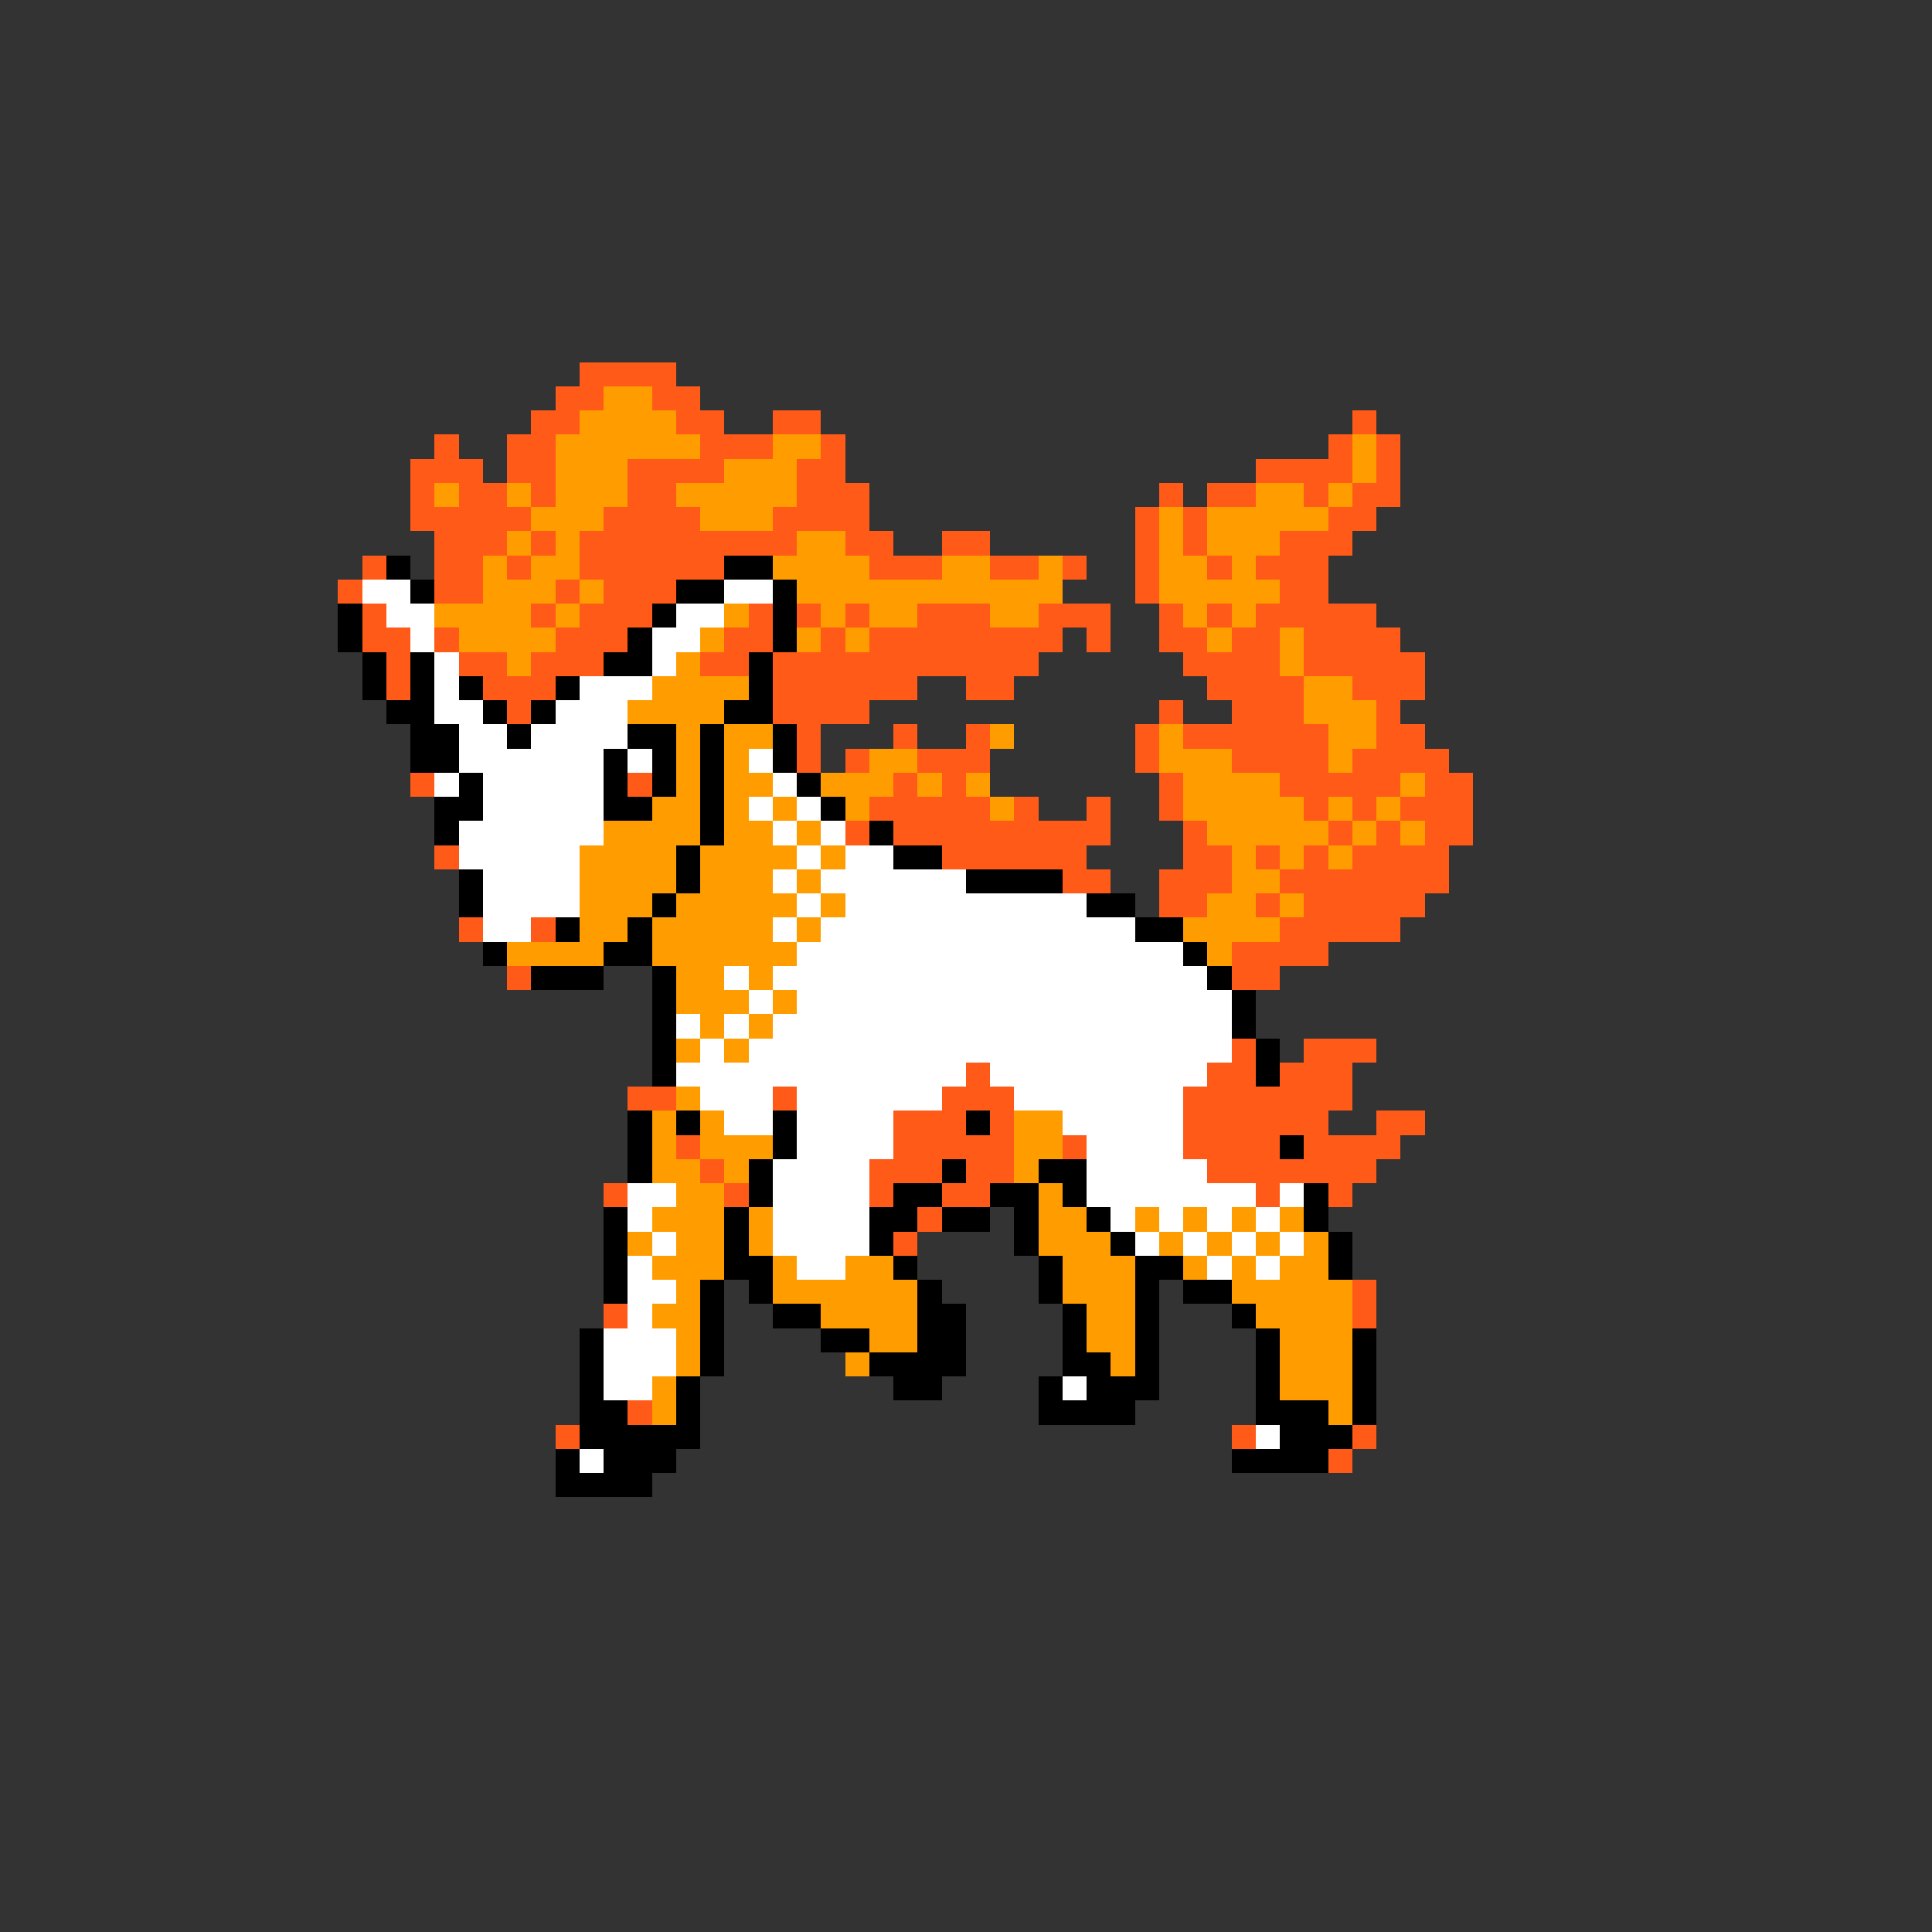 <svg xmlns="http://www.w3.org/2000/svg" viewBox="0 -0.5 80 80" shape-rendering="crispEdges">
<rect x="0" y="-0.5" width="80" height="80" fill="#333333" stroke="none"/>
<path stroke="#ff5a18" d="M24 15h4M23 16h2M27 16h2M22 17h2M28 17h2M32 17h2M56 17h1M18 18h1M21 18h2M29 18h3M34 18h1M55 18h1M57 18h1M17 19h3M21 19h2M26 19h4M33 19h2M52 19h4M57 19h1M17 20h1M19 20h2M22 20h1M26 20h2M33 20h3M48 20h1M50 20h2M54 20h1M56 20h2M17 21h5M25 21h4M32 21h4M47 21h1M49 21h1M55 21h2M18 22h3M22 22h1M24 22h9M35 22h2M39 22h2M47 22h1M49 22h1M53 22h3M15 23h1M18 23h2M21 23h1M24 23h6M36 23h3M41 23h2M44 23h1M47 23h1M50 23h1M52 23h3M14 24h1M18 24h2M23 24h1M25 24h3M47 24h1M53 24h2M15 25h1M22 25h1M24 25h3M31 25h1M33 25h1M35 25h1M38 25h3M43 25h3M48 25h1M50 25h1M52 25h5M15 26h2M18 26h1M23 26h3M30 26h2M34 26h1M36 26h8M45 26h1M48 26h2M51 26h2M54 26h4M16 27h1M19 27h2M22 27h3M29 27h2M32 27h11M49 27h4M54 27h5M16 28h1M20 28h3M32 28h6M40 28h2M50 28h4M56 28h3M21 29h1M32 29h4M48 29h1M51 29h3M57 29h1M33 30h1M37 30h1M40 30h1M47 30h1M49 30h6M57 30h2M33 31h1M35 31h1M38 31h3M47 31h1M51 31h4M56 31h4M17 32h1M26 32h1M37 32h1M39 32h1M48 32h1M53 32h5M59 32h2M36 33h5M42 33h1M45 33h1M48 33h1M54 33h1M56 33h1M58 33h3M35 34h1M37 34h9M49 34h1M55 34h1M57 34h1M59 34h2M18 35h1M39 35h6M49 35h2M52 35h1M54 35h1M56 35h4M44 36h2M48 36h3M53 36h7M48 37h2M52 37h1M54 37h5M19 38h1M22 38h1M53 38h5M51 39h4M21 40h1M51 40h2M51 43h1M54 43h3M40 44h1M50 44h2M53 44h3M26 45h2M32 45h1M39 45h3M49 45h7M37 46h3M41 46h1M49 46h6M57 46h2M28 47h1M37 47h5M44 47h1M49 47h4M54 47h4M29 48h1M36 48h3M40 48h2M50 48h7M25 49h1M30 49h1M36 49h1M39 49h2M52 49h1M55 49h1M38 50h1M37 51h1M56 53h1M25 54h1M56 54h1M26 58h1M23 59h1M51 59h1M56 59h1M55 60h1" />
<path stroke="#ff9c00" d="M25 16h2M24 17h4M23 18h6M32 18h2M56 18h1M23 19h3M30 19h3M56 19h1M18 20h1M21 20h1M23 20h3M28 20h5M52 20h2M55 20h1M22 21h3M29 21h3M48 21h1M50 21h5M21 22h1M23 22h1M33 22h2M48 22h1M50 22h3M20 23h1M22 23h2M32 23h4M39 23h2M43 23h1M48 23h2M51 23h1M20 24h3M24 24h1M33 24h11M48 24h5M18 25h4M23 25h1M30 25h1M34 25h1M36 25h2M41 25h2M49 25h1M51 25h1M19 26h4M29 26h1M33 26h1M35 26h1M50 26h1M53 26h1M21 27h1M28 27h1M53 27h1M27 28h4M54 28h2M26 29h4M54 29h3M28 30h1M30 30h2M41 30h1M48 30h1M55 30h2M28 31h1M30 31h1M36 31h2M48 31h3M55 31h1M28 32h1M30 32h2M34 32h3M38 32h1M40 32h1M49 32h4M58 32h1M27 33h2M30 33h1M32 33h1M35 33h1M41 33h1M49 33h5M55 33h1M57 33h1M25 34h4M30 34h2M33 34h1M50 34h5M56 34h1M58 34h1M24 35h4M29 35h4M34 35h1M51 35h1M53 35h1M55 35h1M24 36h4M29 36h3M33 36h1M51 36h2M24 37h3M28 37h5M34 37h1M50 37h2M53 37h1M24 38h2M27 38h5M33 38h1M49 38h4M21 39h4M27 39h6M50 39h1M28 40h2M31 40h1M28 41h3M32 41h1M29 42h1M31 42h1M28 43h1M30 43h1M28 45h1M27 46h1M29 46h1M42 46h2M27 47h1M29 47h3M42 47h2M27 48h2M30 48h1M42 48h1M28 49h2M43 49h1M27 50h3M31 50h1M43 50h2M47 50h1M49 50h1M51 50h1M53 50h1M26 51h1M28 51h2M31 51h1M43 51h3M48 51h1M50 51h1M52 51h1M54 51h1M27 52h3M32 52h1M35 52h2M44 52h3M49 52h1M51 52h1M53 52h2M28 53h1M32 53h6M44 53h3M51 53h5M27 54h2M34 54h4M45 54h2M52 54h4M28 55h1M36 55h2M45 55h2M53 55h3M28 56h1M35 56h1M46 56h1M53 56h3M27 57h1M53 57h3M27 58h1M55 58h1" />
<path stroke="#000000" d="M16 23h1M30 23h2M17 24h1M28 24h2M32 24h1M14 25h1M27 25h1M32 25h1M14 26h1M26 26h1M32 26h1M15 27h1M17 27h1M25 27h2M31 27h1M15 28h1M17 28h1M19 28h1M23 28h1M31 28h1M16 29h2M20 29h1M22 29h1M30 29h2M17 30h2M21 30h1M26 30h2M29 30h1M32 30h1M17 31h2M25 31h1M27 31h1M29 31h1M32 31h1M19 32h1M25 32h1M27 32h1M29 32h1M33 32h1M18 33h2M25 33h2M29 33h1M34 33h1M18 34h1M29 34h1M36 34h1M28 35h1M37 35h2M19 36h1M28 36h1M40 36h4M19 37h1M27 37h1M45 37h2M23 38h1M26 38h1M47 38h2M20 39h1M25 39h2M49 39h1M22 40h3M27 40h1M50 40h1M27 41h1M51 41h1M27 42h1M51 42h1M27 43h1M52 43h1M27 44h1M52 44h1M26 46h1M28 46h1M32 46h1M40 46h1M26 47h1M32 47h1M53 47h1M26 48h1M31 48h1M39 48h1M43 48h2M31 49h1M37 49h2M41 49h2M44 49h1M54 49h1M25 50h1M30 50h1M36 50h2M39 50h2M42 50h1M45 50h1M54 50h1M25 51h1M30 51h1M36 51h1M42 51h1M46 51h1M55 51h1M25 52h1M30 52h2M37 52h1M43 52h1M47 52h2M55 52h1M25 53h1M29 53h1M31 53h1M38 53h1M43 53h1M47 53h1M49 53h2M29 54h1M32 54h2M38 54h2M44 54h1M47 54h1M51 54h1M24 55h1M29 55h1M34 55h2M38 55h2M44 55h1M47 55h1M52 55h1M56 55h1M24 56h1M29 56h1M36 56h4M44 56h2M47 56h1M52 56h1M56 56h1M24 57h1M28 57h1M37 57h2M43 57h1M45 57h3M52 57h1M56 57h1M24 58h2M28 58h1M43 58h4M52 58h3M56 58h1M24 59h5M53 59h3M23 60h1M25 60h3M51 60h4M23 61h4" />
<path stroke="#ffffff" d="M15 24h2M30 24h2M16 25h2M28 25h2M17 26h1M27 26h2M18 27h1M27 27h1M18 28h1M24 28h3M18 29h2M23 29h3M19 30h2M22 30h4M19 31h6M26 31h1M31 31h1M18 32h1M20 32h5M32 32h1M20 33h5M31 33h1M33 33h1M19 34h6M32 34h1M34 34h1M19 35h5M33 35h1M35 35h2M20 36h4M32 36h1M34 36h6M20 37h4M33 37h1M35 37h10M20 38h2M32 38h1M34 38h13M33 39h16M30 40h1M32 40h18M31 41h1M33 41h18M28 42h1M30 42h1M32 42h19M29 43h1M31 43h20M28 44h12M41 44h9M29 45h3M33 45h6M42 45h7M30 46h2M33 46h4M44 46h5M33 47h4M45 47h4M32 48h4M45 48h5M26 49h2M32 49h4M45 49h7M53 49h1M26 50h1M32 50h4M46 50h1M48 50h1M50 50h1M52 50h1M27 51h1M32 51h4M47 51h1M49 51h1M51 51h1M53 51h1M26 52h1M33 52h2M50 52h1M52 52h1M26 53h2M26 54h1M25 55h3M25 56h3M25 57h2M44 57h1M52 59h1M24 60h1" />
</svg>